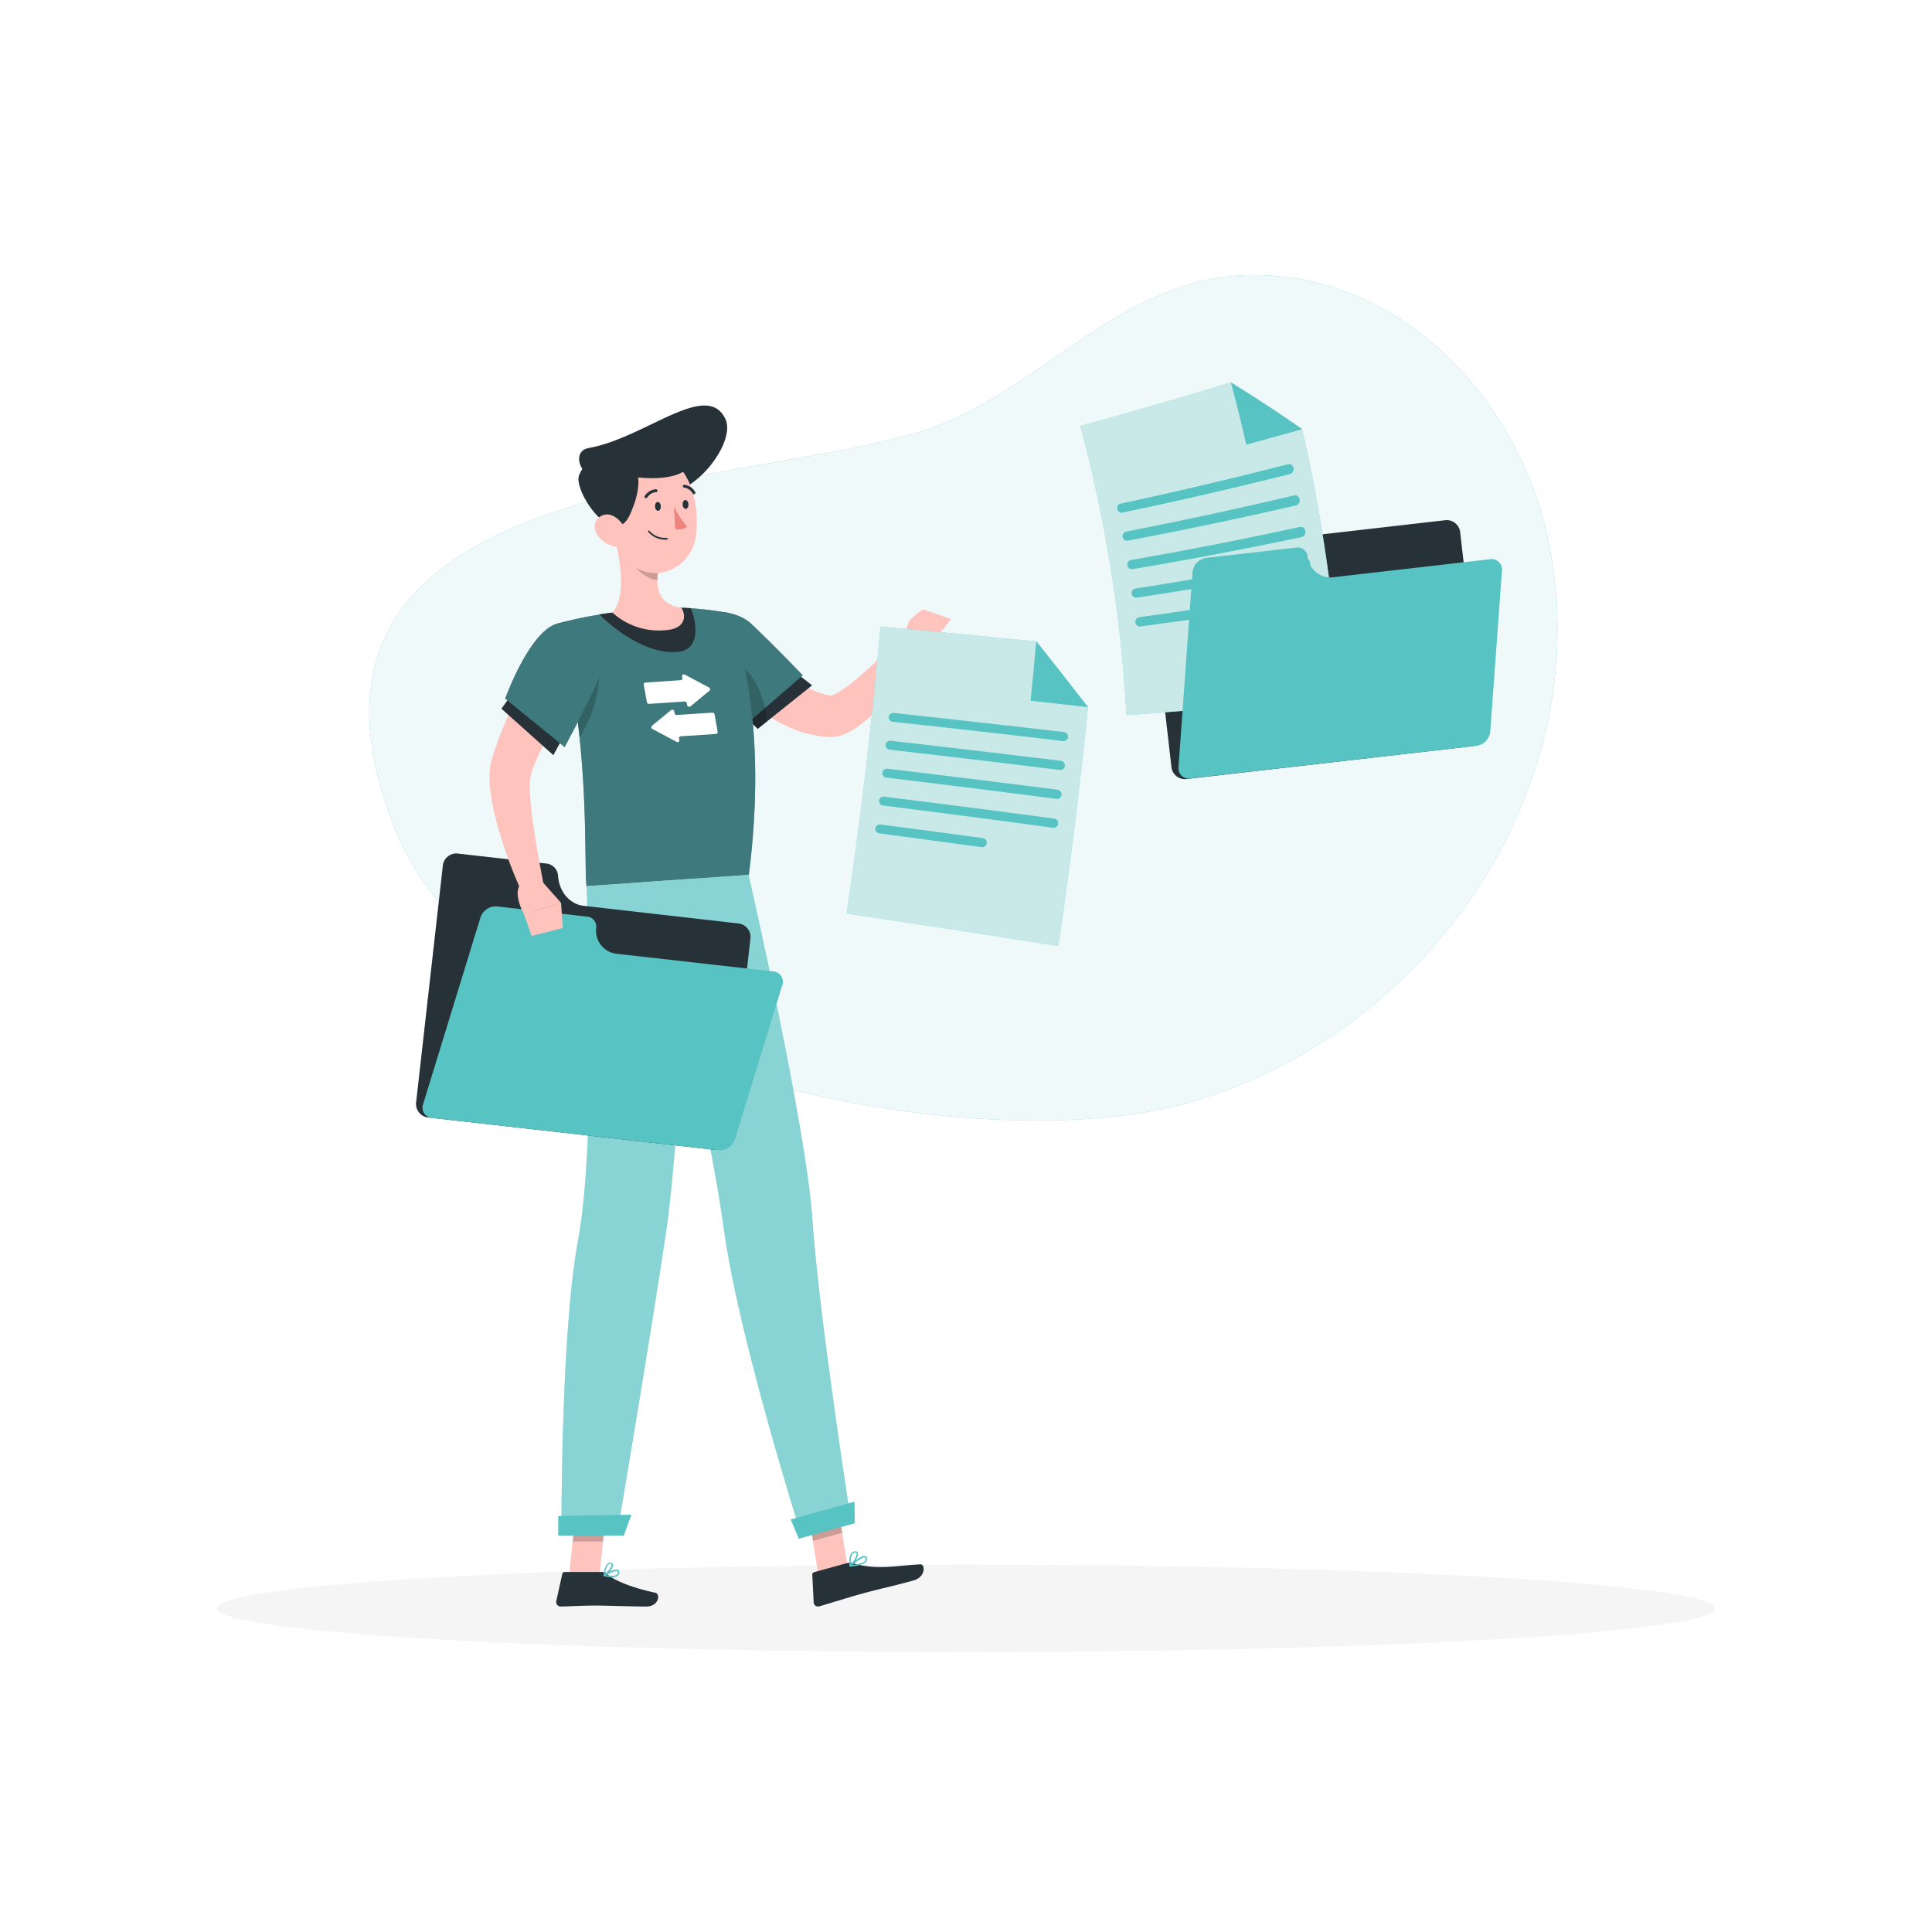 <svg class="animated" id="freepik_stories-transfer-files" xmlns="http://www.w3.org/2000/svg" viewBox="0 0 500 500" version="1.1" xmlns:xlink="http://www.w3.org/1999/xlink" xmlns:svgjs="http://svgjs.com/svgjs"><style>svg#freepik_stories-transfer-files:not(.animated) .animable {opacity: 0;}svg#freepik_stories-transfer-files.animated #freepik--background-simple--inject-290 {animation: 1s 1 forwards cubic-bezier(.36,-0.01,.5,1.38) slideRight;animation-delay: 0s;}svg#freepik_stories-transfer-files.animated #freepik--Shadow--inject-290 {animation: 1s 1 forwards cubic-bezier(.36,-0.01,.5,1.38) slideDown;animation-delay: 0s;}svg#freepik_stories-transfer-files.animated #freepik--Character--inject-290 {animation: 1s 1 forwards cubic-bezier(.36,-0.01,.5,1.38) slideUp;animation-delay: 0s;}svg#freepik_stories-transfer-files.animated #freepik--Folder--inject-290 {animation: 1s 1 forwards cubic-bezier(.36,-0.01,.5,1.38) fadeIn;animation-delay: 0s;}            @keyframes slideRight {                0% {                    opacity: 0;                    transform: translateX(30px);                }                100% {                    opacity: 1;                    transform: translateX(0);                }            }                    @keyframes slideDown {                0% {                    opacity: 0;                    transform: translateY(-30px);                }                100% {                    opacity: 1;                    transform: translateY(0);                }            }                    @keyframes slideUp {                0% {                    opacity: 0;                    transform: translateY(30px);                }                100% {                    opacity: 1;                    transform: inherit;                }            }                    @keyframes fadeIn {                0% {                    opacity: 0;                }                100% {                    opacity: 1;                }            }        </style><g id="freepik--background-simple--inject-290" class="animable" style="transform-origin: 249.316px 180.583px;"><path d="M237.8,111.81C187,127,65.27,123.43,102.55,215.34c24.44,60.25,149.5,86.19,205.63,69.86,63.14-18.37,106.92-84,91.93-147.92-8-34.08-37.39-66.53-76.47-66.1C289.26,71.55,268.51,102.62,237.8,111.81Z" style="fill: rgb(87, 195, 195); transform-origin: 249.316px 180.583px;" id="el7a7ojakt3v8" class="animable"></path><g id="ellz1ij6iw5tf"><path d="M237.8,111.81C187,127,65.27,123.43,102.55,215.34c24.44,60.25,149.5,86.19,205.63,69.86,63.14-18.37,106.92-84,91.93-147.92-8-34.08-37.39-66.53-76.47-66.1C289.26,71.55,268.51,102.62,237.8,111.81Z" style="fill: rgb(255, 255, 255); opacity: 0.9; transform-origin: 249.316px 180.583px;" class="animable"></path></g></g><g id="freepik--Shadow--inject-290" class="animable" style="transform-origin: 250px 416.24px;"><ellipse id="freepik--path--inject-290" cx="250" cy="416.24" rx="193.89" ry="11.32" style="fill: rgb(245, 245, 245); transform-origin: 250px 416.24px;" class="animable"></ellipse></g><g id="freepik--Character--inject-290" class="animable" style="transform-origin: 176.896px 260.36px;"><polygon points="211.75 407.54 219.33 405.45 216.51 387.34 208.93 389.43 211.75 407.54" style="fill: rgb(255, 195, 189); transform-origin: 214.13px 397.44px;" id="eloxxo5tgqpkr" class="animable"></polygon><polygon points="147.26 407.73 155.12 407.73 157.08 389.52 149.22 389.52 147.26 407.73" style="fill: rgb(255, 195, 189); transform-origin: 152.17px 398.625px;" id="el8kq5hkpre6h" class="animable"></polygon><path d="M155.77,406.82h-9.59a.69.69,0,0,0-.67.54l-1.55,7a1.16,1.16,0,0,0,1.15,1.4c3.08-.05,5.34-.24,9.22-.24,2.39,0,9.6.25,12.9.25s3.73-3.26,2.38-3.56c-6.06-1.32-10.63-3.15-12.56-4.89A1.9,1.9,0,0,0,155.77,406.82Z" style="fill: rgb(38, 50, 56); transform-origin: 157.131px 411.295px;" id="el02dizeoc86tr" class="animable"></path><path d="M219,404.59l-8.28,2.28a.67.67,0,0,0-.5.69l.36,7.16a1.14,1.14,0,0,0,1.46,1c3-.87,7.24-2.23,11-3.27,4.39-1.21,8.25-2,13.39-3.43,3.12-.86,3.11-4.24,1.73-4.17-6.29.34-11.17,1.53-17.16-.22A3.65,3.65,0,0,0,219,404.59Z" style="fill: rgb(38, 50, 56); transform-origin: 224.632px 410.118px;" id="el26xj0kulwf8" class="animable"></path><path d="M190.28,161.54c.31.37.75.9,1.16,1.35l1.25,1.43c.84,1,1.72,1.88,2.61,2.78,1.79,1.81,3.61,3.57,5.51,5.17,3.75,3.21,7.86,6,11.82,7.19a13.59,13.59,0,0,0,1.45.39l.71.12c.43.06,0,0,0,.08s.08,0,.4-.06a7.82,7.82,0,0,0,1.17-.5,22.32,22.32,0,0,0,2.83-1.83c1-.71,2-1.5,2.94-2.33,3.91-3.32,7.8-7.14,11.57-10.9l4.74,3.52a87.16,87.16,0,0,1-9.82,13.94,38.28,38.28,0,0,1-6.81,6.31,18.28,18.28,0,0,1-2.44,1.43,11.3,11.3,0,0,1-3.52,1.06,9.67,9.67,0,0,1-2.08,0l-1.32-.12c-.86-.13-1.73-.26-2.56-.46a28.22,28.22,0,0,1-4.74-1.51,41.62,41.62,0,0,1-4.3-2.07,54.81,54.81,0,0,1-7.55-5.1,71.56,71.56,0,0,1-6.56-5.94q-1.53-1.56-3-3.2c-.49-.55-1-1.1-1.44-1.67s-.91-1.11-1.44-1.82Z" style="fill: rgb(255, 195, 189); transform-origin: 209.65px 176.143px;" id="elbuwzwoh4j7m" class="animable"></path><polygon points="193.03 185.57 196.09 188.64 210.17 177.36 205.13 173.45 193.03 185.57" style="fill: rgb(38, 50, 56); transform-origin: 201.6px 181.045px;" id="eljlrasfun71" class="animable"></polygon><path d="M176.53,164.93c-.58,7.49,16.3,22.79,16.3,22.79l14.92-12.94s-6.29-6.66-13.34-13.35C189.55,156.83,177.16,156.82,176.53,164.93Z" style="fill: rgb(38, 50, 56); transform-origin: 192.133px 173.021px;" id="elzfe9if3hwi" class="animable"></path><g id="elw9t6623vfdp"><path d="M176.53,164.93c-.58,7.49,16.3,22.79,16.3,22.79l14.92-12.94s-6.29-6.66-13.34-13.35C189.55,156.83,177.16,156.82,176.53,164.93Z" style="fill: rgb(87, 195, 195); opacity: 0.5; transform-origin: 192.133px 173.021px;" class="animable"></path></g><g id="elopx2cvjlk5m"><path d="M198,183.24c-.15-.7-.34-1.4-.55-2.09-1.94-6.16-6.37-11.74-13.31-12.37-3.13-.28-4,1.92-3.81,5.15a101.2,101.2,0,0,0,12.5,13.79l1.26-1.09,2,2,2.41-1.93A23.44,23.44,0,0,0,198,183.24Z" style="opacity: 0.2; transform-origin: 189.403px 178.693px;" class="animable"></path></g><path d="M233.07,167.12l2.24-6.6,8.84,2.27a42.12,42.12,0,0,1-6,5.72Z" style="fill: rgb(255, 195, 189); transform-origin: 238.61px 164.515px;" id="elw2110b2sh1c" class="animable"></path><polygon points="238.81 157.68 246.13 160.22 244.15 162.79 235.31 160.52 238.81 157.68" style="fill: rgb(255, 195, 189); transform-origin: 240.72px 160.235px;" id="eluzi0gyw08qe" class="animable"></polygon><g id="el0obezovs6z3"><polygon points="216.51 387.34 217.97 396.68 210.38 398.77 208.93 389.43 216.51 387.34" style="opacity: 0.2; transform-origin: 213.45px 393.055px;" class="animable"></polygon></g><g id="el64ihx5xy4b9"><polygon points="149.21 389.53 157.08 389.53 156.07 398.92 148.2 398.92 149.21 389.53" style="opacity: 0.2; transform-origin: 152.64px 394.225px;" class="animable"></polygon></g><path d="M144.57,161.3a176,176,0,0,1,5,25.87c.74,6.09,1.19,11.9,1.47,17.18.65,12.36.38,21.78.75,25,6.15-.42,29.32-2,42-2.92,5.72-44.73-5.19-67.77-5.19-67.77a82.41,82.41,0,0,0-10.05-1.25c-.71,0-1.43-.07-2.16-.08a155,155,0,0,0-17.84,1.24c-1.13.13-2.26.3-3.36.48C149.52,159.93,144.57,161.3,144.57,161.3Z" style="fill: rgb(38, 50, 56); transform-origin: 170.009px 193.34px;" id="elgdgyin5f6oc" class="animable"></path><g id="elgmoqjtloojr"><path d="M144.57,161.3a176,176,0,0,1,5,25.87c.74,6.09,1.19,11.9,1.47,17.18.65,12.36.38,21.78.75,25,6.15-.42,29.32-2,42-2.92,5.72-44.73-5.19-67.77-5.19-67.77a82.41,82.41,0,0,0-10.05-1.25c-.71,0-1.43-.07-2.16-.08a155,155,0,0,0-17.84,1.24c-1.13.13-2.26.3-3.36.48C149.52,159.93,144.57,161.3,144.57,161.3Z" style="fill: rgb(87, 195, 195); opacity: 0.5; transform-origin: 170.009px 193.34px;" class="animable"></path></g><path d="M184.33,184.43l-9.16.61a.58.58,0,0,1-.59-.46l-.08-.44a.54.54,0,0,0-.85-.36l-4.93,4.06a.51.51,0,0,0,.14.83l6.25,3.32a.46.46,0,0,0,.71-.47l-.08-.43a.45.45,0,0,1,.41-.54l9.16-.61a.45.45,0,0,0,.42-.53l-.8-4.52A.58.58,0,0,0,184.33,184.43Z" style="fill: rgb(255, 255, 255); transform-origin: 177.151px 187.874px;" id="elbd1jkogs81u" class="animable"></path><path d="M168,182.16l9.16-.61a.57.57,0,0,1,.59.46l.08.44a.55.55,0,0,0,.86.36l4.93-4.06a.52.52,0,0,0-.15-.84l-6.24-3.31a.46.46,0,0,0-.71.47l.07.43a.44.44,0,0,1-.41.53l-9.16.62a.45.45,0,0,0-.42.53l.81,4.51A.57.57,0,0,0,168,182.16Z" style="fill: rgb(255, 255, 255); transform-origin: 175.183px 178.716px;" id="ellmrh38bpm59" class="animable"></path><path d="M158.49,158.54a155.11,155.11,0,0,1,17.84-1.24c.73,0,1.46,0,2.17.08l.25,0c1.27,2.63,2.92,10.46-2.93,11.27-7.94,1.1-16.92-5.76-20.69-9.65C156.23,158.84,157.37,158.67,158.49,158.54Z" style="fill: rgb(38, 50, 56); transform-origin: 167.554px 163.034px;" id="el5uknrzb2g0m" class="animable"></path><g id="elsux2wy8uj4m"><path d="M155.17,172.62A33.1,33.1,0,0,1,150,190.8c-.11-1.2-.25-2.41-.4-3.63-.56-4.58-1.28-9.32-2.24-14.11Z" style="opacity: 0.2; transform-origin: 151.266px 181.71px;" class="animable"></path></g><path d="M158.87,138.33c1.52,5.67,3.38,16.1-.37,20.21a17.87,17.87,0,0,0,14.13,4.51c4.93-.45,4.94-3.92,3.71-5.75-6.51-1.08-6.68-5.84-5.87-10.38Z" style="fill: rgb(255, 195, 189); transform-origin: 167.76px 150.753px;" id="elvxbyf0wo7y" class="animable"></path><g id="elzx7yp9czedc"><path d="M163.6,141.84l6.86,5.07a18.7,18.7,0,0,0-.33,3.21c-2.47-.18-6-2.63-6.45-5.17A8.5,8.5,0,0,1,163.6,141.84Z" style="opacity: 0.2; transform-origin: 166.977px 145.98px;" class="animable"></path></g><path d="M187.73,108.43c2.91,6.12-8.52,21-17.85,19.37A158,158,0,0,1,154.26,124c-4.53-1.32-6.19-7.3-1.88-8.06C167,113.33,182.91,98.27,187.73,108.43Z" style="fill: rgb(38, 50, 56); transform-origin: 169.033px 116.437px;" id="elvv9bkvtu91" class="animable"></path><path d="M157.58,129.75c1,7.73,1.22,12.31,5.43,16,6.32,5.59,15.66,1.36,17-6.53,1.19-7.1-.68-18.56-8.5-21.12A10.65,10.65,0,0,0,157.58,129.75Z" style="fill: rgb(255, 195, 189); transform-origin: 168.902px 132.923px;" id="elykzet4q9moh" class="animable"></path><path d="M172.64,139.64h0a5.72,5.72,0,0,1-4.88-2,.2.2,0,0,1,0-.28.19.19,0,0,1,.28,0,5.45,5.45,0,0,0,4.54,1.83.2.2,0,0,1,.21.19A.19.19,0,0,1,172.64,139.64Z" style="fill: rgb(38, 50, 56); transform-origin: 170.253px 138.481px;" id="el584nmsti22" class="animable"></path><path d="M163,133.25c2.93-6.38,3.56-12.91-1.8-14.91s-9.86.68-11.35,4.71S158.74,142.55,163,133.25Z" style="fill: rgb(38, 50, 56); transform-origin: 157.465px 126.92px;" id="elg0p6pcjzmtt" class="animable"></path><path d="M156.93,121.08c5.38,3.85,23.82,4.08,21.22-2.84C176.2,113.06,163.39,113.22,156.93,121.08Z" style="fill: rgb(38, 50, 56); transform-origin: 167.665px 119.232px;" id="elwg5890oyqtm" class="animable"></path><path d="M154.67,138.56a7.41,7.41,0,0,0,4.84,2.94c2.57.38,3.53-2,2.55-4.26-.89-2-3.3-4.68-5.75-4S153.26,136.6,154.67,138.56Z" style="fill: rgb(255, 195, 189); transform-origin: 158.179px 137.336px;" id="elrcs8cqxhpnr" class="animable"></path><path d="M220.32,394.15l-12.83,3.53s-16.08-50.68-20-78.51c-1.05-7.38-2.66-17.76-5.13-28.82-3.11-13.93-7-29-10.22-40.8-3.38-12.43-6-21.22-6-21.22l27.59-1.93s14.92,65.1,16.51,89C211.9,340.34,220.32,394.15,220.32,394.15Z" style="fill: rgb(87, 195, 195); transform-origin: 193.23px 312.04px;" id="elqkmyv468iz" class="animable"></path><g id="elqdl5e643y1"><path d="M220.32,394.15l-12.83,3.53s-16.08-50.68-20-78.51c-1.05-7.38-2.66-17.76-5.13-28.82-3.11-13.93-7-29-10.22-40.8-3.38-12.43-6-21.22-6-21.22l27.59-1.93s14.92,65.1,16.51,89C211.9,340.34,220.32,394.15,220.32,394.15Z" style="fill: rgb(250, 250, 250); opacity: 0.3; transform-origin: 193.23px 312.04px;" class="animable"></path></g><g id="elwwbg4yeg6i"><path d="M182.33,290.35c-3.11-13.93-7-29-10.22-40.8l2.86-6.17C181.81,251.51,183.65,276.68,182.33,290.35Z" style="opacity: 0.2; transform-origin: 177.419px 266.865px;" class="animable"></path></g><path d="M178.87,227.44s-3,67.32-6.3,90.12c-3.64,25-12.87,79.54-12.87,79.54H145.3s-.24-51.74,4.27-75.93c5.14-27.54,2.22-91.84,2.22-91.84Z" style="fill: rgb(87, 195, 195); transform-origin: 162.084px 312.27px;" id="el4uypfrvm4p5" class="animable"></path><g id="elbgrmvic979c"><path d="M178.87,227.44s-3,67.32-6.3,90.12c-3.64,25-12.87,79.54-12.87,79.54H145.3s-.24-51.74,4.27-75.93c5.14-27.54,2.22-91.84,2.22-91.84Z" style="fill: rgb(250, 250, 250); opacity: 0.3; transform-origin: 162.084px 312.27px;" class="animable"></path></g><polygon points="161.43 397.41 144.47 397.41 144.47 392.34 163.42 392.01 161.43 397.41" style="fill: rgb(87, 195, 195); transform-origin: 153.945px 394.71px;" id="ellzrgq98c188" class="animable"></polygon><polygon points="221.21 394.22 206.72 398.22 204.63 393.22 221.15 388.64 221.21 394.22" style="fill: rgb(87, 195, 195); transform-origin: 212.92px 393.43px;" id="el1tq8107r3q7" class="animable"></polygon><path d="M169.52,131.1c0,.63.41,1.12.83,1.09s.71-.57.67-1.2-.42-1.12-.83-1.09S169.47,130.46,169.52,131.1Z" style="fill: rgb(38, 50, 56); transform-origin: 170.269px 131.045px;" id="elf2xrtos2le" class="animable"></path><path d="M176.67,130.6c0,.63.41,1.12.83,1.09s.71-.57.67-1.2-.42-1.12-.83-1.09S176.63,130,176.67,130.6Z" style="fill: rgb(38, 50, 56); transform-origin: 177.42px 130.545px;" id="elxkujijjxqu" class="animable"></path><path d="M174.42,131.07a22.57,22.57,0,0,0,3.4,5.2c-1,1.12-3.08.63-3.08.63Z" style="fill: rgb(237, 132, 126); transform-origin: 176.12px 134.038px;" id="eld9679n7q22" class="animable"></path><path d="M167.14,128.94a.39.39,0,0,0,.35-.17,3,3,0,0,1,2.29-1.41.37.37,0,0,0,0-.74,3.71,3.71,0,0,0-2.92,1.74.38.38,0,0,0,.11.52A.49.49,0,0,0,167.14,128.94Z" style="fill: rgb(38, 50, 56); transform-origin: 168.475px 127.78px;" id="el3evzd0aoh05" class="animable"></path><path d="M179.56,127.92a.38.38,0,0,0,.37-.56,3.7,3.7,0,0,0-2.82-1.9.36.36,0,0,0-.39.35.38.38,0,0,0,.35.39h0a3,3,0,0,1,2.21,1.54A.38.38,0,0,0,179.56,127.92Z" style="fill: rgb(38, 50, 56); transform-origin: 178.348px 126.69px;" id="elm20p0ewqivq" class="animable"></path><path d="M158.37,408.2a2.35,2.35,0,0,0,1.51-.4,1.16,1.16,0,0,0,.39-1,.58.58,0,0,0-.32-.52c-.87-.45-3.41,1.11-3.69,1.29a.17.17,0,0,0-.09.18.19.19,0,0,0,.14.16A9.41,9.41,0,0,0,158.37,408.2Zm1.17-1.63a.45.45,0,0,1,.24.05c.05,0,.11.07.12.22a.75.75,0,0,1-.26.67c-.43.36-1.45.41-2.79.14A7.56,7.56,0,0,1,159.54,406.57Z" style="fill: rgb(87, 195, 195); transform-origin: 158.222px 407.203px;" id="elh982gjhpiyu" class="animable"></path><path d="M156.36,407.92l.08,0c.82-.44,2.39-2.17,2.22-3a.59.59,0,0,0-.59-.49,1,1,0,0,0-.79.24c-.91.74-1.1,3-1.11,3.11a.19.19,0,0,0,.08.17A.2.2,0,0,0,156.36,407.92Zm1.58-3.19H158c.24,0,.26.14.27.19.1.51-.9,1.82-1.71,2.43a4.47,4.47,0,0,1,.92-2.46A.69.69,0,0,1,157.94,404.73Z" style="fill: rgb(87, 195, 195); transform-origin: 157.421px 406.186px;" id="elycjhp9ntcgo" class="animable"></path><path d="M220.06,405.43h0c1.29-.09,3.54-.4,4.17-1.36a1.07,1.07,0,0,0,.1-1,.6.6,0,0,0-.43-.39c-1.06-.25-3.69,2.12-4,2.4a.18.18,0,0,0-.05.21A.21.21,0,0,0,220.06,405.43Zm3.74-2.37h0a.22.22,0,0,1,.16.16.68.68,0,0,1,0,.64c-.35.54-1.58.95-3.33,1.14C221.68,404.09,223.18,403,223.8,403.06Z" style="fill: rgb(87, 195, 195); transform-origin: 222.123px 404.046px;" id="elu0hiul9uov" class="animable"></path><path d="M220.06,405.43a.23.23,0,0,0,.14,0c.8-.67,2.17-2.81,1.79-3.62-.09-.2-.3-.41-.81-.32a1.37,1.37,0,0,0-.91.58c-.74,1.06-.38,3.16-.37,3.25a.21.21,0,0,0,.12.14Zm1.4-3.63c.15,0,.18.09.19.12.23.49-.65,2.12-1.43,2.94a4.38,4.38,0,0,1,.36-2.62,1,1,0,0,1,.67-.42A.9.9,0,0,1,221.46,401.8Z" style="fill: rgb(87, 195, 195); transform-origin: 220.929px 403.464px;" id="elgoxobliad8e" class="animable"></path><path d="M144.43,226.78h0a3.4,3.4,0,0,0-2.81-3.27l-23.4-2.64a3.54,3.54,0,0,0-3.64,3.4l-6.86,60.78a3.55,3.55,0,0,0,2.79,4.12l74.27,8.38a3.54,3.54,0,0,0,3.63-3.4l5.77-51a3.54,3.54,0,0,0-2.79-4.12L151,234.42C147.48,234,144.76,230.86,144.43,226.78Z" style="fill: rgb(38, 50, 56); transform-origin: 150.951px 259.21px;" id="elbl9us8irrw" class="animable"></path><path d="M154.3,240.11h0a2.59,2.59,0,0,0-2.35-2.9l-23.4-2.64a4.17,4.17,0,0,0-4.22,2.91l-14.8,48.19a2.66,2.66,0,0,0,2.21,3.64L186,297.69a4.16,4.16,0,0,0,4.22-2.91l12.2-39.72a2.66,2.66,0,0,0-2.21-3.64l-40.41-4.56A6,6,0,0,1,154.3,240.11Z" style="fill: rgb(87, 195, 195); transform-origin: 155.975px 266.13px;" id="elmg13o16y5sd" class="animable"></path><path d="M153.05,172.83,150.84,176c-.75,1.08-1.48,2.17-2.2,3.28-1.44,2.2-2.83,4.43-4.19,6.66s-2.59,4.52-3.77,6.8-2.2,4.58-3.05,6.88l-.08.2,0,.08a1.22,1.22,0,0,1-.07.17c0,.18-.09.34-.13.55-.07.42-.12.92-.17,1.46a27.61,27.61,0,0,0,0,3.52c.14,2.48.42,5.1.81,7.71.75,5.24,1.74,10.62,2.75,15.91l-5.6,1.86a115.65,115.65,0,0,1-5.93-15.86,72.09,72.09,0,0,1-2-8.52,37.33,37.33,0,0,1-.49-4.68,21.7,21.7,0,0,1,.06-2.65c0-.47.12-1,.19-1.49l.19-.83.1-.41.08-.29a79.47,79.47,0,0,1,6.83-16.24q2.07-3.79,4.4-7.39c.78-1.2,1.57-2.38,2.39-3.56s1.64-2.3,2.59-3.54Z" style="fill: rgb(255, 195, 189); transform-origin: 139.877px 198.35px;" id="eldkfiw0njrbo" class="animable"></path><polygon points="132.3 179.89 129.77 183.42 143.21 195.44 146.24 189.83 132.3 179.89" style="fill: rgb(38, 50, 56); transform-origin: 138.005px 187.665px;" id="elqybbsbkokdq" class="animable"></polygon><path d="M144.57,161.3c-7.37,1.49-13.83,19.51-13.83,19.51l15.38,12.53s5-9.16,9.07-18C159.58,165.71,153.5,159.5,144.57,161.3Z" style="fill: rgb(38, 50, 56); transform-origin: 143.695px 177.165px;" id="elv3w6kzo6ypj" class="animable"></path><g id="elpcvucur7mip"><path d="M144.57,161.3c-7.37,1.49-13.83,19.51-13.83,19.51l15.38,12.53s5-9.16,9.07-18C159.58,165.71,153.5,159.5,144.57,161.3Z" style="fill: rgb(87, 195, 195); opacity: 0.5; transform-origin: 143.695px 177.165px;" class="animable"></path></g><path d="M139.89,227.66l5.31,6-9.61,2.94s-3.39-6.08-.37-8.24Z" style="fill: rgb(255, 195, 189); transform-origin: 139.584px 232.13px;" id="el9xm7ry8ev39" class="animable"></path><polygon points="145.65 240.18 137.6 242.23 135.59 236.56 145.2 233.62 145.65 240.18" style="fill: rgb(255, 195, 189); transform-origin: 140.62px 237.925px;" id="ele0w8xmh7hv" class="animable"></polygon></g><g id="freepik--Folder--inject-290" class="animable" style="transform-origin: 303.916px 171.885px;"><path d="M325.79,133.23h0a3.39,3.39,0,0,0-3.47-2.56l-23.4,2.69a3.54,3.54,0,0,0-2.78,4.13l7,60.76a3.53,3.53,0,0,0,3.64,3.39L381,193.12a3.54,3.54,0,0,0,2.78-4.13l-5.86-51a3.55,3.55,0,0,0-3.64-3.39l-40.4,4.64C330.39,139.6,327,137.13,325.79,133.23Z" style="fill: rgb(38, 50, 56); transform-origin: 339.96px 166.153px;" id="eltryyx952i1q" class="animable"></path><path d="M337,111.08a424,424,0,0,1,9.88,68.82q-27.68,3.28-55.35,5.17a367.08,367.08,0,0,0-11.94-74.86q19.55-5.26,38.95-11.27Q327.9,104.72,337,111.08Z" style="fill: rgb(87, 195, 195); transform-origin: 313.235px 142.005px;" id="el9dzvg5k6hx5" class="animable"></path><g id="eltrvhubdoga"><path d="M337,111.08a424,424,0,0,1,9.88,68.82q-27.68,3.28-55.35,5.17a367.08,367.08,0,0,0-11.94-74.86q19.55-5.26,38.95-11.27Q327.9,104.72,337,111.08Z" style="fill: rgb(250, 250, 250); opacity: 0.7; transform-origin: 313.235px 142.005px;" class="animable"></path></g><path d="M333.89,122.67q-21.63,5.43-43.39,10a1.16,1.16,0,0,1-1.36-.93h0a1.19,1.19,0,0,1,.89-1.4q21.74-4.65,43.33-10.21a1.17,1.17,0,0,1,1.39,1h0A1.32,1.32,0,0,1,333.89,122.67Z" style="fill: rgb(87, 195, 195); transform-origin: 311.949px 126.399px;" id="elkbr2toi20rb" class="animable"></path><path d="M335.45,130.8q-21.74,5-43.57,9.12a1.16,1.16,0,0,1-1.35-.95h0a1.19,1.19,0,0,1,.92-1.39q21.81-4.25,43.52-9.39a1.17,1.17,0,0,1,1.37,1h0A1.34,1.34,0,0,1,335.45,130.8Z" style="fill: rgb(87, 195, 195); transform-origin: 313.445px 134.055px;" id="eln5s0qkwnye" class="animable"></path><path d="M336.85,139q-21.83,4.6-43.74,8.3a1.16,1.16,0,0,1-1.33-1h0a1.19,1.19,0,0,1,1-1.38q21.88-3.82,43.69-8.56a1.18,1.18,0,0,1,1.35,1.07h0A1.33,1.33,0,0,1,336.85,139Z" style="fill: rgb(87, 195, 195); transform-origin: 314.806px 141.831px;" id="elu9u20qd300g" class="animable"></path><path d="M338.09,147.2q-21.91,4.19-43.9,7.47a1.16,1.16,0,0,1-1.31-1h0a1.2,1.2,0,0,1,1-1.36q22-3.42,43.85-7.74a1.18,1.18,0,0,1,1.33,1.1h0A1.32,1.32,0,0,1,338.09,147.2Z" style="fill: rgb(87, 195, 195); transform-origin: 315.976px 149.621px;" id="elmy9cxi9rw7l" class="animable"></path><path d="M321.67,158.33q-13.26,2.05-26.54,3.79a1.17,1.17,0,0,1-1.29-1.05h0a1.21,1.21,0,0,1,1-1.34q13.26-1.81,26.51-3.95a1.19,1.19,0,0,1,1.31,1.09h0A1.29,1.29,0,0,1,321.67,158.33Z" style="fill: rgb(87, 195, 195); transform-origin: 308.253px 158.95px;" id="el5b7vdg56zok" class="animable"></path><path d="M337,111.08q-7.21,2-14.46,4-1.83-8.11-4-16.11Q327.9,104.72,337,111.08Z" style="fill: rgb(87, 195, 195); transform-origin: 327.77px 107.025px;" id="elr23gbh7d0t9" class="animable"></path><path d="M338.41,144h0a2.58,2.58,0,0,0-2.94-2.29l-23.4,2.68a4.18,4.18,0,0,0-3.46,3.79L305,198.46a2.65,2.65,0,0,0,3,3L382.23,193a4.16,4.16,0,0,0,3.46-3.78l3-41.45a2.66,2.66,0,0,0-3-3.05l-40.4,4.64A6,6,0,0,1,338.41,144Z" style="fill: rgb(87, 195, 195); transform-origin: 346.848px 171.585px;" id="elbwwthnwx8zg" class="animable"></path><path d="M281.57,183q-3.12,31.08-7.68,61.83-27.37-4.34-54.78-8.39,5.44-36.87,8.76-74.28Q248,164,268.18,166,274.93,174.4,281.57,183Z" style="fill: rgb(87, 195, 195); transform-origin: 250.34px 203.495px;" id="el6k91vpyh9xb" class="animable"></path><g id="el30p0ki02f0r"><path d="M281.57,183q-3.12,31.08-7.68,61.83-27.37-4.34-54.78-8.39,5.44-36.87,8.76-74.28Q248,164,268.18,166,274.93,174.4,281.57,183Z" style="fill: rgb(250, 250, 250); opacity: 0.7; transform-origin: 250.34px 203.495px;" class="animable"></path></g><path d="M275.12,191.79q-22-2.61-44.13-5a1.16,1.16,0,0,1-1-1.28h0a1.16,1.16,0,0,1,1.27-1q22.08,2.38,44.14,4.95a1.2,1.2,0,0,1,1,1.33h0A1.18,1.18,0,0,1,275.12,191.79Z" style="fill: rgb(87, 195, 195); transform-origin: 253.196px 188.15px;" id="elr7bk3hzdfq" class="animable"></path><path d="M274.29,199.27q-22-2.72-44.1-5.26a1.18,1.18,0,0,1-1-1.3h0a1.17,1.17,0,0,1,1.28-1q22.07,2.51,44.11,5.19a1.2,1.2,0,0,1,1,1.34h0A1.17,1.17,0,0,1,274.29,199.27Z" style="fill: rgb(87, 195, 195); transform-origin: 252.386px 195.49px;" id="elvzzwy8jxox" class="animable"></path><path d="M273.42,206.75q-22-2.85-44.07-5.51a1.18,1.18,0,0,1-1-1.3h0a1.18,1.18,0,0,1,1.29-1q22,2.63,44.08,5.44a1.2,1.2,0,0,1,1,1.34h0A1.18,1.18,0,0,1,273.42,206.75Z" style="fill: rgb(87, 195, 195); transform-origin: 251.536px 202.845px;" id="el46lnl6015tu" class="animable"></path><path d="M272.51,214.22q-22-3-44-5.75a1.17,1.17,0,0,1-1-1.3h0a1.16,1.16,0,0,1,1.29-1q22,2.74,44.05,5.68a1.2,1.2,0,0,1,1,1.35h0A1.18,1.18,0,0,1,272.51,214.22Z" style="fill: rgb(87, 195, 195); transform-origin: 250.681px 210.197px;" id="elyfbjcwnw4qi" class="animable"></path><path d="M254.07,219.25q-13.26-1.81-26.52-3.57a1.15,1.15,0,0,1-1-1.3h0a1.16,1.16,0,0,1,1.29-1q13.28,1.73,26.52,3.52a1.19,1.19,0,0,1,1,1.34h0A1.17,1.17,0,0,1,254.07,219.25Z" style="fill: rgb(87, 195, 195); transform-origin: 240.955px 216.314px;" id="elsbpa5i457tm" class="animable"></path><path d="M281.57,183l-14.85-1.64q.78-7.7,1.46-15.41Q274.93,174.4,281.57,183Z" style="fill: rgb(87, 195, 195); transform-origin: 274.145px 174.475px;" id="el2vk2t0i2qyu" class="animable"></path></g><defs>     <filter id="active" height="200%">         <feMorphology in="SourceAlpha" result="DILATED" operator="dilate" radius="2"></feMorphology>                <feFlood flood-color="#32DFEC" flood-opacity="1" result="PINK"></feFlood>        <feComposite in="PINK" in2="DILATED" operator="in" result="OUTLINE"></feComposite>        <feMerge>            <feMergeNode in="OUTLINE"></feMergeNode>            <feMergeNode in="SourceGraphic"></feMergeNode>        </feMerge>    </filter>    <filter id="hover" height="200%">        <feMorphology in="SourceAlpha" result="DILATED" operator="dilate" radius="2"></feMorphology>                <feFlood flood-color="#ff0000" flood-opacity="0.5" result="PINK"></feFlood>        <feComposite in="PINK" in2="DILATED" operator="in" result="OUTLINE"></feComposite>        <feMerge>            <feMergeNode in="OUTLINE"></feMergeNode>            <feMergeNode in="SourceGraphic"></feMergeNode>        </feMerge>            <feColorMatrix type="matrix" values="0   0   0   0   0                0   1   0   0   0                0   0   0   0   0                0   0   0   1   0 "></feColorMatrix>    </filter></defs></svg>